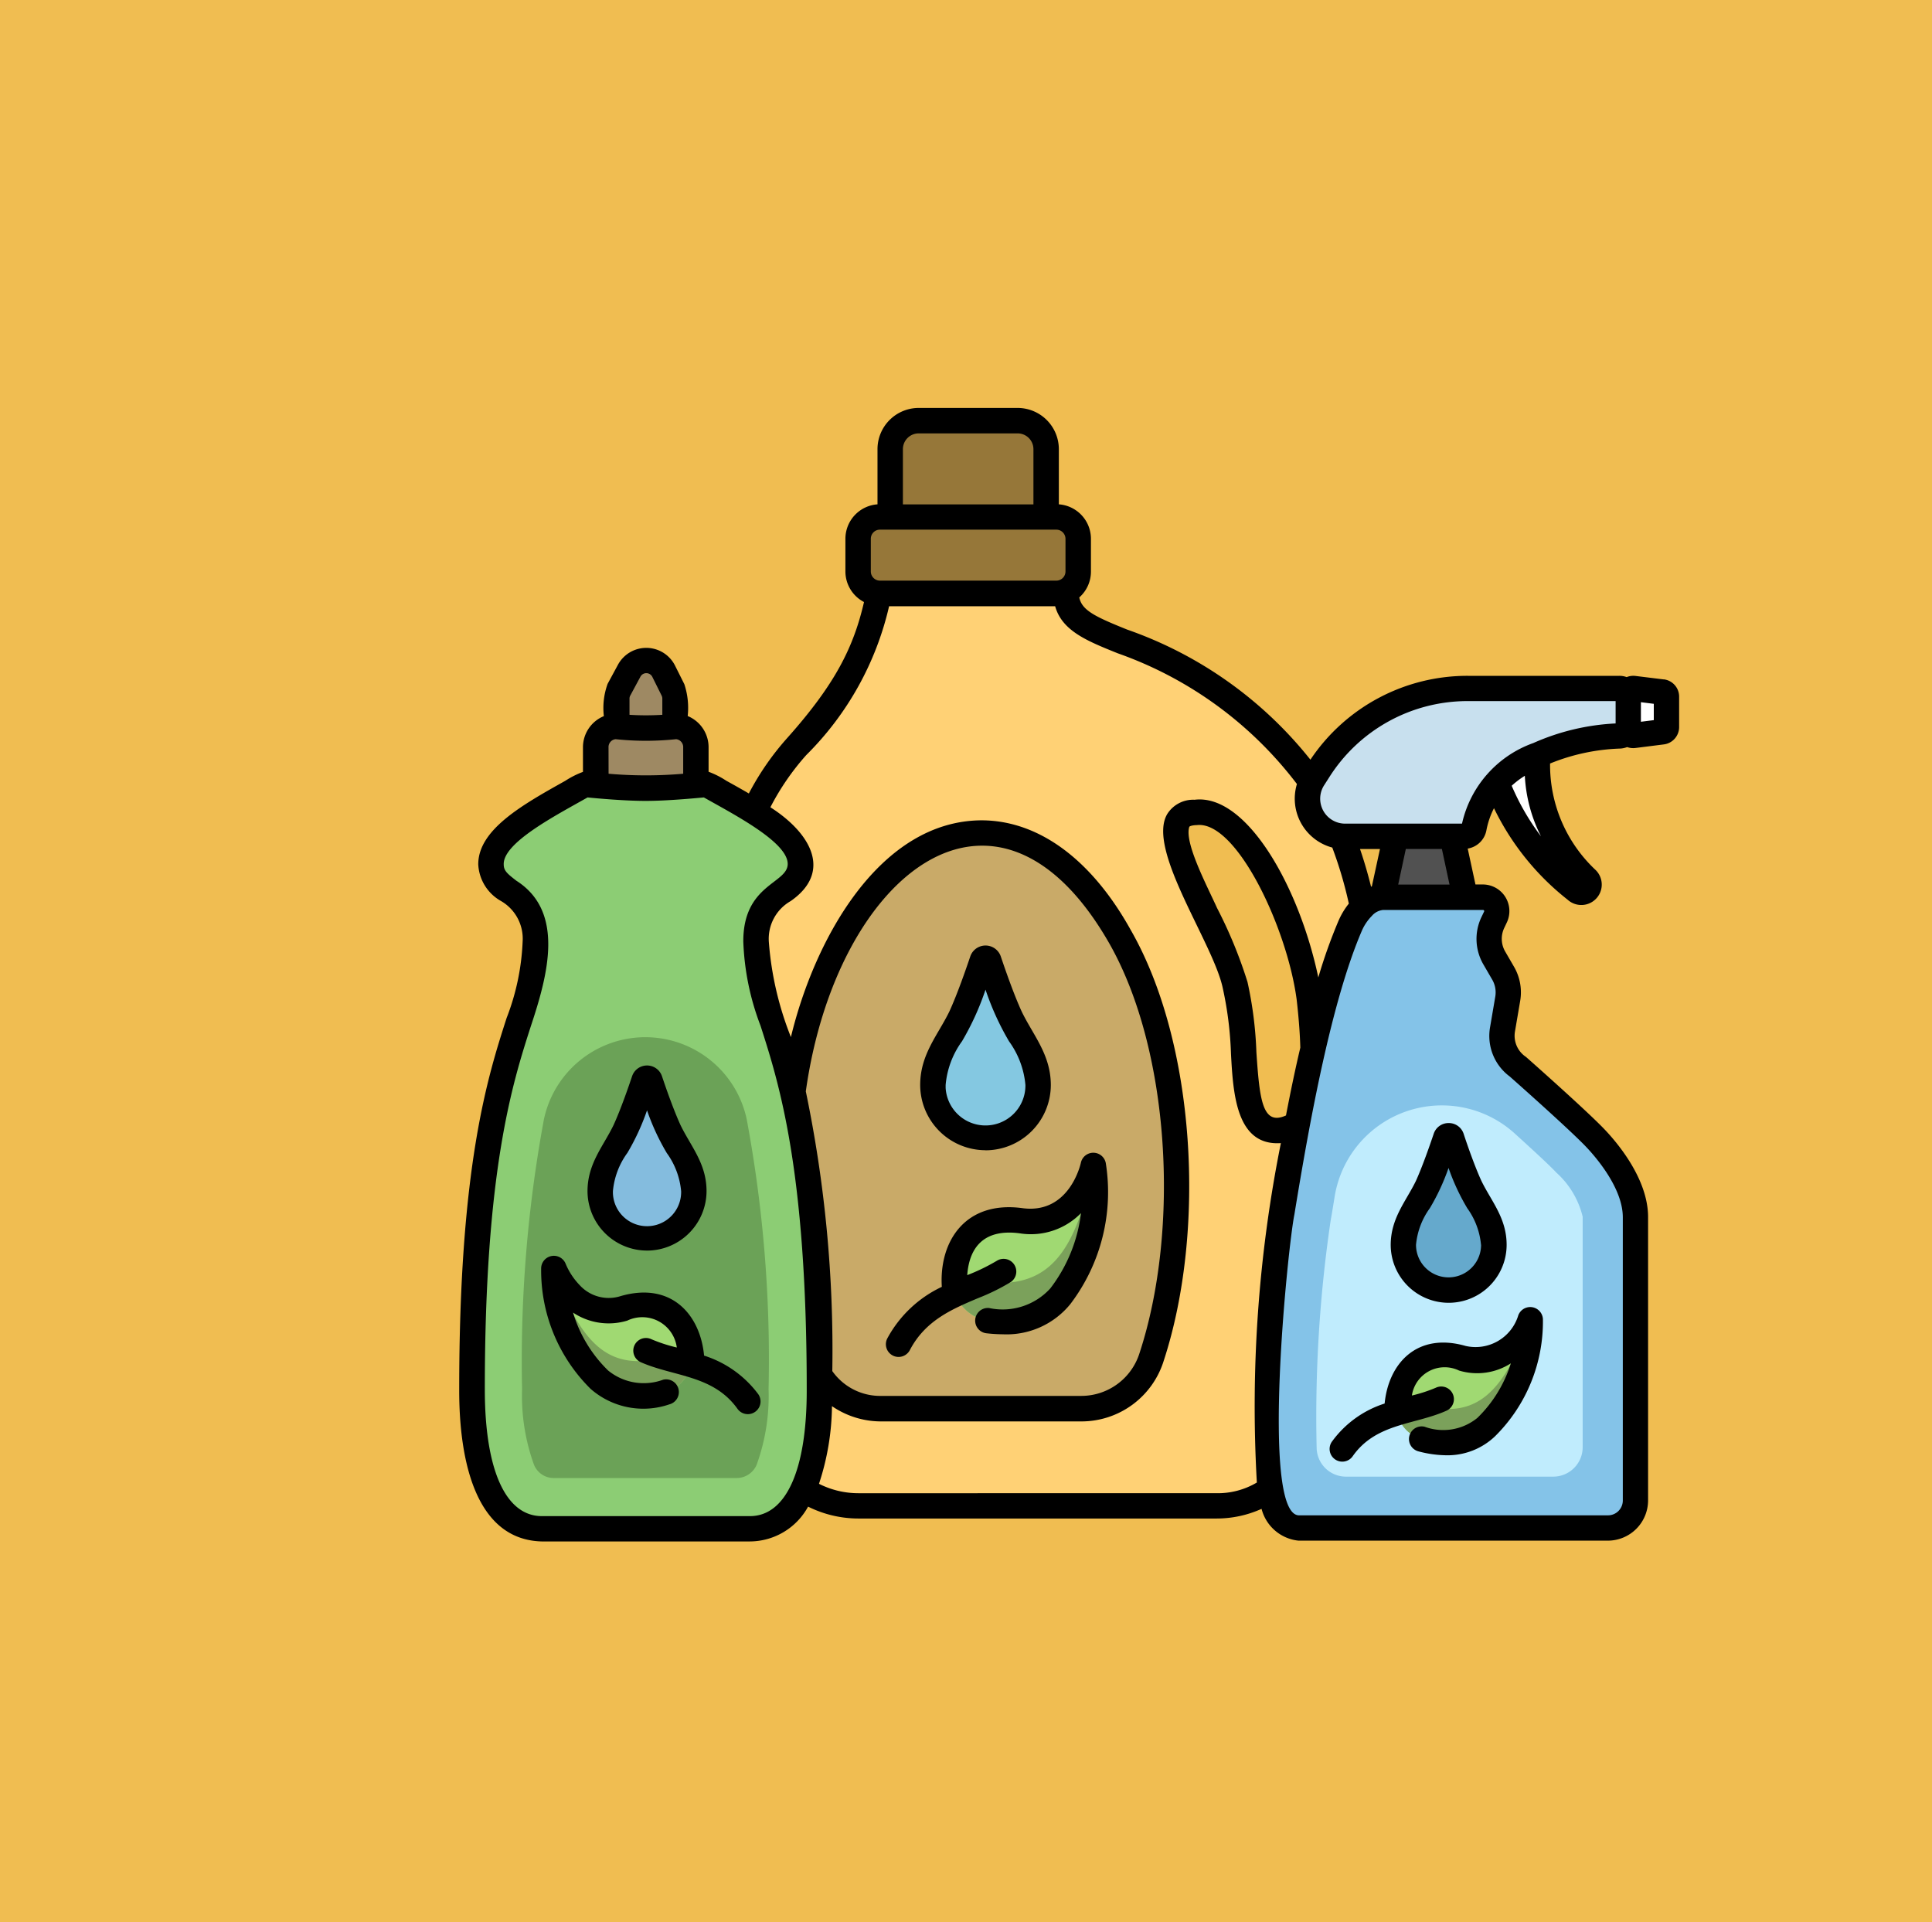 <svg xmlns="http://www.w3.org/2000/svg" width="105" height="104.465" viewBox="0 0 105 104.465">
  <g id="Grupo_1009740" data-name="Grupo 1009740" transform="translate(-600 -16463.234)">
    <path id="Trazado_626454" data-name="Trazado 626454" d="M0,0H105V104.465H0Z" transform="translate(600 16463.234)" fill="#f0bd51"/>
    <g id="productos-de-limpieza" transform="translate(624.957 16468.396)">
      <path id="Trazado_659624" data-name="Trazado 659624" d="M127.961,101.077a21.38,21.38,0,0,0-7.637-7.085C116.582,92,114.1,92,114.013,89.919H103.794s-.166,3.742-4.405,8.314a15.638,15.638,0,0,0-2.569,4.019c-5.193,9.805-2.486,33.5,3.066,36.472a5.429,5.429,0,0,0,2.831.8h19.458a5.464,5.464,0,0,0,2.044-.4C130.226,136.583,133.844,110.468,127.961,101.077ZM125.53,119.1c-2.417.014-1.436-4.474-2.32-7.9s-5.193-9.28-2.182-9.391c2.541-.1,4.378,3.673,5.565,7.292a17.509,17.509,0,0,1,.635,2.79c.563,4.875-.028,7.223-1.7,7.209Z" transform="translate(-81.056 -62.841)" fill="#ffd175"/>
      <path id="Trazado_659625" data-name="Trazado 659625" d="M130.037,213.828A4,4,0,0,0,133.3,215.5h10.868a3.988,3.988,0,0,0,3.812-2.817,31.458,31.458,0,0,0,1.367-9.363c0-10.551-4.751-19.1-10.62-19.1-4.9,0-9.018,5.966-10.247,14.072C127.568,205.914,128.134,210.292,130.037,213.828Z" transform="translate(-110.368 -144.118)" fill="#c9aa68"/>
      <path id="Trazado_659626" data-name="Trazado 659626" d="M167.624,27.144h-.594V23.416a1.5,1.5,0,0,0-1.489-1.505h-5.487a1.507,1.507,0,0,0-1.508,1.505v3.729h-.594a1.141,1.141,0,0,0-1.146,1.139s0,0,0,.006v1.845a1.143,1.143,0,0,0,1.139,1.146h9.673a1.145,1.145,0,0,0,1.146-1.141V28.286a1.143,1.143,0,0,0-1.141-1.146h0Z" transform="translate(-135.15 -4.223)" fill="#967739"/>
      <path id="Trazado_659627" data-name="Trazado 659627" d="M191.974,240.394a2.866,2.866,0,0,1-5.731,0c0-1.478,1.008-2.582,1.519-3.7.442-.967.911-2.32,1.16-3.052a.173.173,0,0,1,.215-.117l.018.006h0a.15.15,0,0,1,.11.11c.249.746.718,2.1,1.16,3.052.536,1.119,1.547,2.223,1.547,3.7Z" transform="translate(-160.523 -186.607)" fill="#84c8e1"/>
      <path id="Trazado_659628" data-name="Trazado 659628" d="M194.733,321.883c-.028-.124-.539-4.364,3.618-3.853,3.149.387,3.894-3.011,3.894-3.011a9.45,9.45,0,0,1-1.8,7.112,3.964,3.964,0,0,1-3.936,1.326A2.21,2.21,0,0,1,194.733,321.883Z" transform="translate(-167.811 -256.855)" fill="#a0d972"/>
      <path id="Trazado_659629" data-name="Trazado 659629" d="M195.243,322.007A2.186,2.186,0,0,0,197,323.443a3.957,3.957,0,0,0,3.936-1.326,9.485,9.485,0,0,0,1.8-7.1c-1.008,5.013-2.569,6.7-5.911,6.339l-.014-.028C196.306,321.551,195.768,321.758,195.243,322.007Z" transform="translate(-168.28 -256.855)" fill="#7ba15b"/>
      <path id="Trazado_659630" data-name="Trazado 659630" d="M192.118,240.463h0a2.861,2.861,0,0,1-5.719.177q0-.089,0-.178c0-1.48,1.008-2.581,1.519-3.705.439-.96.913-2.319,1.163-3.059a.184.184,0,0,1,.233-.117.186.186,0,0,1,.116.116c.249.74.722,2.1,1.16,3.056.517,1.12,1.525,2.222,1.525,3.708Z" transform="translate(-160.655 -186.655)" fill="#84c8e1"/>
      <path id="Trazado_659631" data-name="Trazado 659631" d="M194.854,321.947c-.029-.127-.533-4.369,3.624-3.858,3.153.387,3.9-3.009,3.9-3.009a9.415,9.415,0,0,1-1.8,7.105,3.972,3.972,0,0,1-3.937,1.327A2.175,2.175,0,0,1,194.854,321.947Z" transform="translate(-167.915 -256.907)" fill="#a0d972"/>
      <path id="Trazado_659632" data-name="Trazado 659632" d="M195.333,322.092a2.194,2.194,0,0,0,1.754,1.436,3.969,3.969,0,0,0,3.937-1.326,9.448,9.448,0,0,0,1.8-7.1c-1.01,5.01-2.571,6.69-5.918,6.343l-.012-.025C196.4,321.634,195.867,321.844,195.333,322.092Z" transform="translate(-168.357 -256.924)" fill="#7ba15b"/>
      <path id="Trazado_659633" data-name="Trazado 659633" d="M20.02,205.568c1.864,0,3.784-1.726,3.784-7.582,0-18.132-3.452-19.707-3.452-24.333,0-2.9,2.417-2.555,2.417-4.2s-2.8-3.038-5.1-4.336c0,0-1.933.207-3.314.207s-3.314-.207-3.314-.207c-2.279,1.312-5.085,2.693-5.085,4.331s2.417,1.312,2.417,4.2c0,4.613-3.452,6.2-3.452,24.333,0,5.855,1.933,7.582,3.8,7.582Z" transform="translate(-4.243 -127.656)" fill="#8ccd74"/>
      <path id="Trazado_659634" data-name="Trazado 659634" d="M26.469,288.579a1.156,1.156,0,0,1-1.077-.718,10.989,10.989,0,0,1-.649-4.115,72.082,72.082,0,0,1,1.188-14.666h0a5.634,5.634,0,0,1,11.02,0,71.072,71.072,0,0,1,1.188,14.666,10.989,10.989,0,0,1-.649,4.115h0a1.182,1.182,0,0,1-1.077.718Z" transform="translate(-21.326 -213.415)" fill="#6ba257"/>
      <path id="Trazado_659635" data-name="Trazado 659635" d="M60.525,286.81a2.541,2.541,0,1,1-5.082,0c0-1.312.9-2.292,1.353-3.3.387-.856.815-2.058,1.036-2.721a.168.168,0,0,1,.207-.11c.055.014.083.055.11.11.221.663.649,1.864,1.036,2.721C59.627,284.5,60.525,285.479,60.525,286.81Z" transform="translate(-47.786 -227.251)" fill="#84bcde"/>
      <path id="Trazado_659636" data-name="Trazado 659636" d="M44.6,360.729c.014-.111-.083-3.922-3.673-2.942-2.734.732-3.812-2.168-3.812-2.168a8.363,8.363,0,0,0,2.472,6.035,3.522,3.522,0,0,0,3.632.677A1.946,1.946,0,0,0,44.6,360.729Z" transform="translate(-31.99 -291.848)" fill="#a0d972"/>
      <path id="Trazado_659637" data-name="Trazado 659637" d="M57.883,119.924h-.041V118.4h0a1.126,1.126,0,0,0-.11-.47l-.5-.994a1.074,1.074,0,0,0-1.422-.483h0a1.131,1.131,0,0,0-.47.456l-.539,1.022a.992.992,0,0,0-.124.5v1.491h-.041a1.115,1.115,0,0,0-1.106,1.123v2.342h0a17.118,17.118,0,0,0,5.427,0v-2.334a1.093,1.093,0,0,0-1.05-1.132h-.029Z" transform="translate(-46.139 -85.623)" fill="#9e8963"/>
      <path id="Trazado_659638" data-name="Trazado 659638" d="M44.6,360.839a1.988,1.988,0,0,1-1.367,1.491,3.52,3.52,0,0,1-3.632-.677,8.418,8.418,0,0,1-2.472-6.035c1.519,4.295,3.107,5.579,6.007,4.847v-.033C43.607,360.571,44.1,360.687,44.6,360.839Z" transform="translate(-32 -291.848)" fill="#7ba15b"/>
      <path id="Trazado_659639" data-name="Trazado 659639" d="M317.941,226.649a69.2,69.2,0,0,0-.663,14.749c.028.235.055.47.1.677.083.552.566,1.712,1.478,1.712h16.8a1.506,1.506,0,0,0,1.505-1.491V226.9c0-1.712-1.353-3.439-2.2-4.309-.994-1.036-4.212-3.881-4.212-3.881a2.051,2.051,0,0,1-.815-2.016l.29-1.671h0a2.1,2.1,0,0,0-.249-1.381l-.483-.829a2.047,2.047,0,0,1-.083-1.92l.152-.318a.742.742,0,0,0-.349-.99l-.011-.006a.816.816,0,0,0-.318-.069H323.42c-.884.028-1.519,1.008-1.754,1.547a43.344,43.344,0,0,0-2.168,7.278c-.577,2.6-1.088,5.455-1.558,8.314Z" transform="translate(-273.315 -165.916)" fill="#84c3e8"/>
      <path id="Trazado_659640" data-name="Trazado 659640" d="M344.071,291.478a5.9,5.9,0,0,0-5.869,4.93c-.069.428-.138.87-.221,1.326a73.076,73.076,0,0,0-.76,12.4,1.593,1.593,0,0,0,1.588,1.519h11.269a1.6,1.6,0,0,0,1.6-1.6V297.527a4.7,4.7,0,0,0-1.422-2.389c-.414-.442-1.367-1.312-2.279-2.141a5.887,5.887,0,0,0-3.908-1.519Z" transform="translate(-290.62 -236.565)" fill="#c0ecfd"/>
      <path id="Trazado_659641" data-name="Trazado 659641" d="M371.339,309.264a2.459,2.459,0,1,0,4.916.111h0v-.11c0-1.271-.87-2.223-1.312-3.19-.373-.829-.787-1.989-.994-2.624a.165.165,0,0,0-.207-.1h0a.16.16,0,0,0-.1.1c-.207.635-.621,1.809-.994,2.624-.442.967-1.312,1.92-1.312,3.19Z" transform="translate(-320.056 -246.792)" fill="#65a9cc"/>
      <path id="Trazado_659642" data-name="Trazado 659642" d="M368.937,380.709c-.014-.11.069-3.784,3.563-2.845,2.638.718,3.687-2.085,3.687-2.085a8.153,8.153,0,0,1-2.389,5.842,3.4,3.4,0,0,1-3.522.649A1.905,1.905,0,0,1,368.937,380.709Z" transform="translate(-317.986 -309.224)" fill="#a0d972"/>
      <path id="Trazado_659643" data-name="Trazado 659643" d="M333.936,132.221l.276-.428a9.617,9.617,0,0,1,8.134-4.474h8.228a.489.489,0,0,1,.483.483v1.61a.485.485,0,0,1-.456.483,11.717,11.717,0,0,0-4.433,1.022,8.4,8.4,0,0,0,2.61,6.7.446.446,0,0,1,.069.5.429.429,0,0,1-.58.166.07.07,0,0,0-.055-.028h0a13.634,13.634,0,0,1-4.295-5.828,4.877,4.877,0,0,0-1.243,2.486.563.563,0,0,1-.539.442h-6.477a2.04,2.04,0,0,1-2.044-2.036.011.011,0,0,1,0-.01,2.262,2.262,0,0,1,.32-1.085Z" transform="translate(-287.542 -95.076)" fill="#c8e0ee"/>
      <path id="Trazado_659644" data-name="Trazado 659644" d="M363.164,188.733h4.474l-.718-3.314h-3.08l-.718,3.314Z" transform="translate(-312.976 -145.153)" fill="#515151"/>
      <path id="Trazado_659645" data-name="Trazado 659645" d="M369.043,380.773a1.889,1.889,0,0,0,1.326,1.436,3.4,3.4,0,0,0,3.522-.649,8.123,8.123,0,0,0,2.389-5.842c-1.464,4.143-3.011,5.386-5.814,4.682v-.028c-.456.138-.939.249-1.422.4Z" transform="translate(-318.078 -309.172)" fill="#7ba15b"/>
      <g id="Grupo_986687" data-name="Grupo 986687" transform="translate(56.377 32.241)">
        <path id="Trazado_659646" data-name="Trazado 659646" d="M408.234,154.924a6.149,6.149,0,0,1,2.237-1.505,8.452,8.452,0,0,0,2.61,6.712h0a.44.44,0,0,1,.069.5.417.417,0,0,1-.562.168l-.005,0c-.014-.014-.041-.028-.055-.041h0a13.274,13.274,0,0,1-4.295-5.828Z" transform="translate(-408.233 -149.813)" fill="#fff"/>
        <path id="Trazado_659647" data-name="Trazado 659647" d="M461.794,129.668l-1.533.193a.287.287,0,0,1-.318-.207v-2.1a.265.265,0,0,1,.282-.25h.035l1.533.193h0a.255.255,0,0,1,.235.249v1.685a.267.267,0,0,1-.235.235Z" transform="translate(-452.802 -127.305)" fill="#fff"/>
      </g>
      <g id="Grupo_986688" data-name="Grupo 986688" transform="translate(0 17.009)">
        <path id="Trazado_659648" data-name="Trazado 659648" d="M53.729,285.824a3.239,3.239,0,0,0,3.233-3.234c0-1.5-.86-2.436-1.417-3.591-.378-.829-.793-2.016-1.005-2.652a.857.857,0,0,0-1.624,0c-.213.635-.627,1.826-1.007,2.654-.552,1.148-1.411,2.085-1.416,3.582a3.237,3.237,0,0,0,3.233,3.24Zm-1.074-5.3a12.632,12.632,0,0,0,1.073-2.321,12.407,12.407,0,0,0,1.074,2.32,4.167,4.167,0,0,1,.779,2.071,1.854,1.854,0,0,1-3.707.1c0-.035,0-.068,0-.1a4.157,4.157,0,0,1,.779-2.07Z" transform="translate(-43.52 -240.03)"/>
        <path id="Trazado_659649" data-name="Trazado 659649" d="M41.075,356.1c-.211-2.218-1.773-4.023-4.53-3.229a2.135,2.135,0,0,1-2.228-.591,3.742,3.742,0,0,1-.758-1.146h0a.691.691,0,0,0-1.338.2,9.043,9.043,0,0,0,2.683,6.576,4.345,4.345,0,0,0,4.281.847.691.691,0,0,0-.334-1.341,3.059,3.059,0,0,1-2.991-.5h0a7.315,7.315,0,0,1-1.906-3.147,3.489,3.489,0,0,0,2.947.436,1.891,1.891,0,0,1,2.692,1.461,8.446,8.446,0,0,1-1.381-.45.688.688,0,0,0-.591,1.243c1.8.8,3.962.691,5.278,2.552a.691.691,0,0,0,1.123-.805h0a5.89,5.89,0,0,0-2.948-2.1Z" transform="translate(-27.767 -304.605)"/>
        <path id="Trazado_659650" data-name="Trazado 659650" d="M65.465,31.762l-1.53-.188a.979.979,0,0,0-.487.062,1.131,1.131,0,0,0-.394-.069H54.823a10.26,10.26,0,0,0-8.562,4.557,21.959,21.959,0,0,0-9.956-7.069c-1.768-.711-2.46-1.05-2.606-1.748h0a1.873,1.873,0,0,0,.634-1.4v-1.79a1.878,1.878,0,0,0-1.744-1.87v-3a2.243,2.243,0,0,0-2.239-2.239H24.972a2.241,2.241,0,0,0-2.239,2.239v3h0a1.877,1.877,0,0,0-1.744,1.867V25.9A1.874,1.874,0,0,0,22,27.556C21.436,30,20.45,32,17.854,34.916a14.851,14.851,0,0,0-2.113,3.045c-.4-.235-.812-.465-1.221-.69a4.717,4.717,0,0,0-.967-.49V35.452a1.832,1.832,0,0,0-1.135-1.7,4.1,4.1,0,0,0-.182-1.729l-.5-1a1.75,1.75,0,0,0-3.113-.05L8.067,32a3.835,3.835,0,0,0-.206,1.757h0a1.828,1.828,0,0,0-1.135,1.7v1.33a4.928,4.928,0,0,0-.967.489c-2.323,1.3-4.724,2.647-4.724,4.534A2.418,2.418,0,0,0,2.262,43.8a2.362,2.362,0,0,1,1.185,2.21,12.886,12.886,0,0,1-.87,4.151C1.551,53.354,0,58.183,0,70.338-.011,74.3.93,78.517,4.483,78.61H15.8a3.62,3.62,0,0,0,3.161-1.892,6.134,6.134,0,0,0,2.734.646H41.14a5.939,5.939,0,0,0,2.466-.525,2.313,2.313,0,0,0,2.009,1.728H62.428a2.19,2.19,0,0,0,2.185-2.185v-15.4c0-2.071-1.667-4.037-2.384-4.785-1-1.044-4.118-3.8-4.251-3.918a1.379,1.379,0,0,1-.6-1.381l.284-1.667h0a2.769,2.769,0,0,0-.333-1.849l-.481-.829a1.377,1.377,0,0,1-.057-1.276l.148-.313h0a1.446,1.446,0,0,0-1.308-2.058h-.4l-.421-1.95a1.238,1.238,0,0,0,1.014-.982h0a4.445,4.445,0,0,1,.414-1.214h0a14.192,14.192,0,0,0,4,4.972A1.109,1.109,0,0,0,61.74,42.1a7.82,7.82,0,0,1-2.454-5.768,11.054,11.054,0,0,1,3.834-.813,1.308,1.308,0,0,0,.355-.079,1,1,0,0,0,.456.048l1.529-.193h0a.95.95,0,0,0,.84-.927V32.679a.946.946,0,0,0-.837-.921ZM24.114,19.249a.858.858,0,0,1,.858-.858h5.378a.859.859,0,0,1,.858.858v3H24.114ZM22.37,24.117a.494.494,0,0,1,.494-.494h9.592a.5.5,0,0,1,.494.494V25.9a.5.5,0,0,1-.494.494H22.864a.5.5,0,0,1-.494-.494ZM8.115,35.456A.43.43,0,0,1,8.5,35.01a15.617,15.617,0,0,0,3.292,0,.432.432,0,0,1,.381.446v1.432h0a23.386,23.386,0,0,1-4.055,0Zm1.178-2.809.552-1.026a.364.364,0,0,1,.653.008L11,32.64a.387.387,0,0,1,.039.163v.882a14.243,14.243,0,0,1-1.784,0v-.87h0a.36.36,0,0,1,.037-.17ZM15.8,77.234H4.492c-1.971,0-3.1-2.511-3.1-6.891C1.39,58.4,2.9,53.7,3.9,50.587c.931-2.8,1.837-6.206-.791-7.883-.518-.4-.69-.552-.69-.895-.028-1.181,2.846-2.663,4.557-3.633.552.055,2.023.188,3.16.188s2.6-.138,3.16-.188c1.714.967,4.586,2.453,4.557,3.633-.029,1.055-2.425,1.1-2.413,4.2a14.15,14.15,0,0,0,.936,4.574c1,3.113,2.511,7.818,2.511,19.757C18.9,74.724,17.764,77.234,15.8,77.234Zm4.477-7.892a68.96,68.96,0,0,0-1.44-15.191c1.657-11.816,10.335-18.71,16.45-8.119,3.343,5.8,3.9,15.59,1.69,22.332A3.318,3.318,0,0,1,33.814,70.7H22.946a3.184,3.184,0,0,1-2.674-1.355Zm20.87,6.647H21.691a4.746,4.746,0,0,1-2.138-.511,13.848,13.848,0,0,0,.706-4.22,4.721,4.721,0,0,0,2.687.829H33.807a4.684,4.684,0,0,0,4.483-3.3c2.321-7.1,1.725-17.287-1.8-23.418-2.132-3.836-5.013-5.949-8.111-5.949C22.877,39.451,19.33,45.8,18.027,51.2a17.516,17.516,0,0,1-1.2-5.18,2.361,2.361,0,0,1,1.185-2.21c2.248-1.559,1.16-3.654-1.1-5.1h0a13.6,13.6,0,0,1,1.951-2.838,16.65,16.65,0,0,0,4.5-8.086h9.025c.376,1.34,1.736,1.886,3.4,2.556a20.974,20.974,0,0,1,9.74,7.105A2.751,2.751,0,0,0,47.449,40.9h0a21.967,21.967,0,0,1,.9,3.046,4.047,4.047,0,0,0-.559.929h0a28.3,28.3,0,0,0-1.1,3.084c-1.034-4.923-3.894-10-6.724-9.657a1.665,1.665,0,0,0-1.476.76c-1.177,1.917,2.5,7.024,3.011,9.49a19.473,19.473,0,0,1,.443,3.552c.117,2.185.289,5.024,2.712,4.858a72.656,72.656,0,0,0-1.306,18.446,4.152,4.152,0,0,1-2.211.58ZM49.6,43.01l-.043.017q-.269-1.084-.6-2.047h1.084ZM44.938,55.457c-1.288.586-1.439-.855-1.613-3.44a20.928,20.928,0,0,0-.483-3.81,24.925,24.925,0,0,0-1.657-4.027c-.552-1.222-1.783-3.545-1.508-4.4.021-.062.251-.1.407-.1,2.147-.262,4.907,5.559,5.429,9.476.112.967.178,1.851.2,2.617-.286,1.206-.541,2.449-.779,3.683ZM55.7,44.32a.064.064,0,0,1,0,.059l-.151.315a2.758,2.758,0,0,0,.112,2.556l.481.829a1.377,1.377,0,0,1,.166.923l-.284,1.667a2.741,2.741,0,0,0,1.072,2.674c.287.254,3.23,2.86,4.143,3.817.468.49,2,2.216,2,3.831v15.4a.806.806,0,0,1-.8.8H45.618c-2.071-.128-.579-14.639-.229-16.34.844-5.18,2.025-11.617,3.671-15.437a2.655,2.655,0,0,1,.541-.8h0a.927.927,0,0,1,.612-.323h5.427a.054.054,0,0,1,.052.029Zm-4.668-1.41.414-1.933h1.961l.414,1.933ZM54.5,39.6H48.141A1.355,1.355,0,0,1,47,37.524l.276-.431h0a8.89,8.89,0,0,1,7.55-4.153h8.022v1.215a12.461,12.461,0,0,0-4.473,1.065A6.049,6.049,0,0,0,54.5,39.6Zm2.7-2.059h0A4.78,4.78,0,0,1,57.914,37a8.16,8.16,0,0,0,.88,3.292h0A13.022,13.022,0,0,1,57.2,37.54Zm7.723-3.566-.7.088V33l.7.088Z" transform="translate(0 -17.009)"/>
        <path id="Trazado_659651" data-name="Trazado 659651" d="M369.7,298.41a.847.847,0,0,0-.805.58c-.207.613-.606,1.762-.967,2.562-.54,1.113-1.367,2.022-1.371,3.476a3.149,3.149,0,0,0,6.3,0c0-1.454-.829-2.362-1.371-3.475-.366-.8-.766-1.95-.967-2.563a.846.846,0,0,0-.818-.58Zm1.769,6.618a1.768,1.768,0,0,1-3.537,0,4.02,4.02,0,0,1,.75-1.989,11.85,11.85,0,0,0,1.018-2.189,11.816,11.816,0,0,0,1.019,2.19A4.016,4.016,0,0,1,371.465,305.027Z" transform="translate(-315.932 -259.547)"/>
        <path id="Trazado_659652" data-name="Trazado 659652" d="M349.991,372.92c-2.669-.768-4.2.974-4.407,3.128a5.668,5.668,0,0,0-2.845,2.044h0a.69.69,0,1,0,1.108.822.181.181,0,0,1,.014-.021c1.269-1.788,3.366-1.682,5.095-2.46a.688.688,0,0,0-.591-1.243,8.081,8.081,0,0,1-1.3.423,1.8,1.8,0,0,1,2.562-1.358,3.394,3.394,0,0,0,2.816-.391,7.067,7.067,0,0,1-1.819,2.965,2.935,2.935,0,0,1-2.87.479.69.69,0,0,0-.337,1.338h0a6.105,6.105,0,0,0,1.508.214,3.738,3.738,0,0,0,2.661-1.034,8.767,8.767,0,0,0,2.6-6.376.692.692,0,0,0-1.337-.2,2.426,2.426,0,0,1-2.866,1.668Z" transform="translate(-295.289 -321.942)"/>
        <path id="Trazado_659653" data-name="Trazado 659653" d="M168.293,321.092a.692.692,0,0,0,.931-.293c.84-1.613,2.3-2.23,3.708-2.825a11.241,11.241,0,0,0,1.787-.881.691.691,0,0,0-.762-1.152,10.623,10.623,0,0,1-1.614.783c.117-1.6.993-2.526,2.868-2.27a3.809,3.809,0,0,0,3.314-1.1h0a8.35,8.35,0,0,1-1.67,4.095,3.505,3.505,0,0,1-3.321,1.063.69.69,0,1,0-.139,1.373,8.751,8.751,0,0,0,.892.054,4.46,4.46,0,0,0,3.66-1.642,10.057,10.057,0,0,0,1.925-7.669h0a.691.691,0,0,0-1.353-.011c-.025.113-.638,2.779-3.138,2.472-3.187-.449-4.575,1.855-4.419,4.271A6.521,6.521,0,0,0,168,320.161h0a.689.689,0,0,0,.289.928Z" transform="translate(-144.733 -269.596)"/>
        <path id="Trazado_659654" data-name="Trazado 659654" d="M184.963,239.722h0a3.555,3.555,0,0,0,3.549-3.545c0-1.657-.967-2.714-1.585-4-.427-.932-.893-2.273-1.134-2.99a.876.876,0,0,0-1.659,0c-.242.717-.708,2.058-1.137,2.993-.619,1.275-1.585,2.327-1.585,3.992a3.553,3.553,0,0,0,3.549,3.545Zm-1.282-5.918a14.69,14.69,0,0,0,1.282-2.813,14.765,14.765,0,0,0,1.28,2.812,4.744,4.744,0,0,1,.888,2.368h0a2.17,2.17,0,0,1-4.336.159c0-.052,0-.1,0-.156a4.737,4.737,0,0,1,.887-2.373Z" transform="translate(-156.359 -199.378)"/>
      </g>
    </g>
  </g>
</svg>
